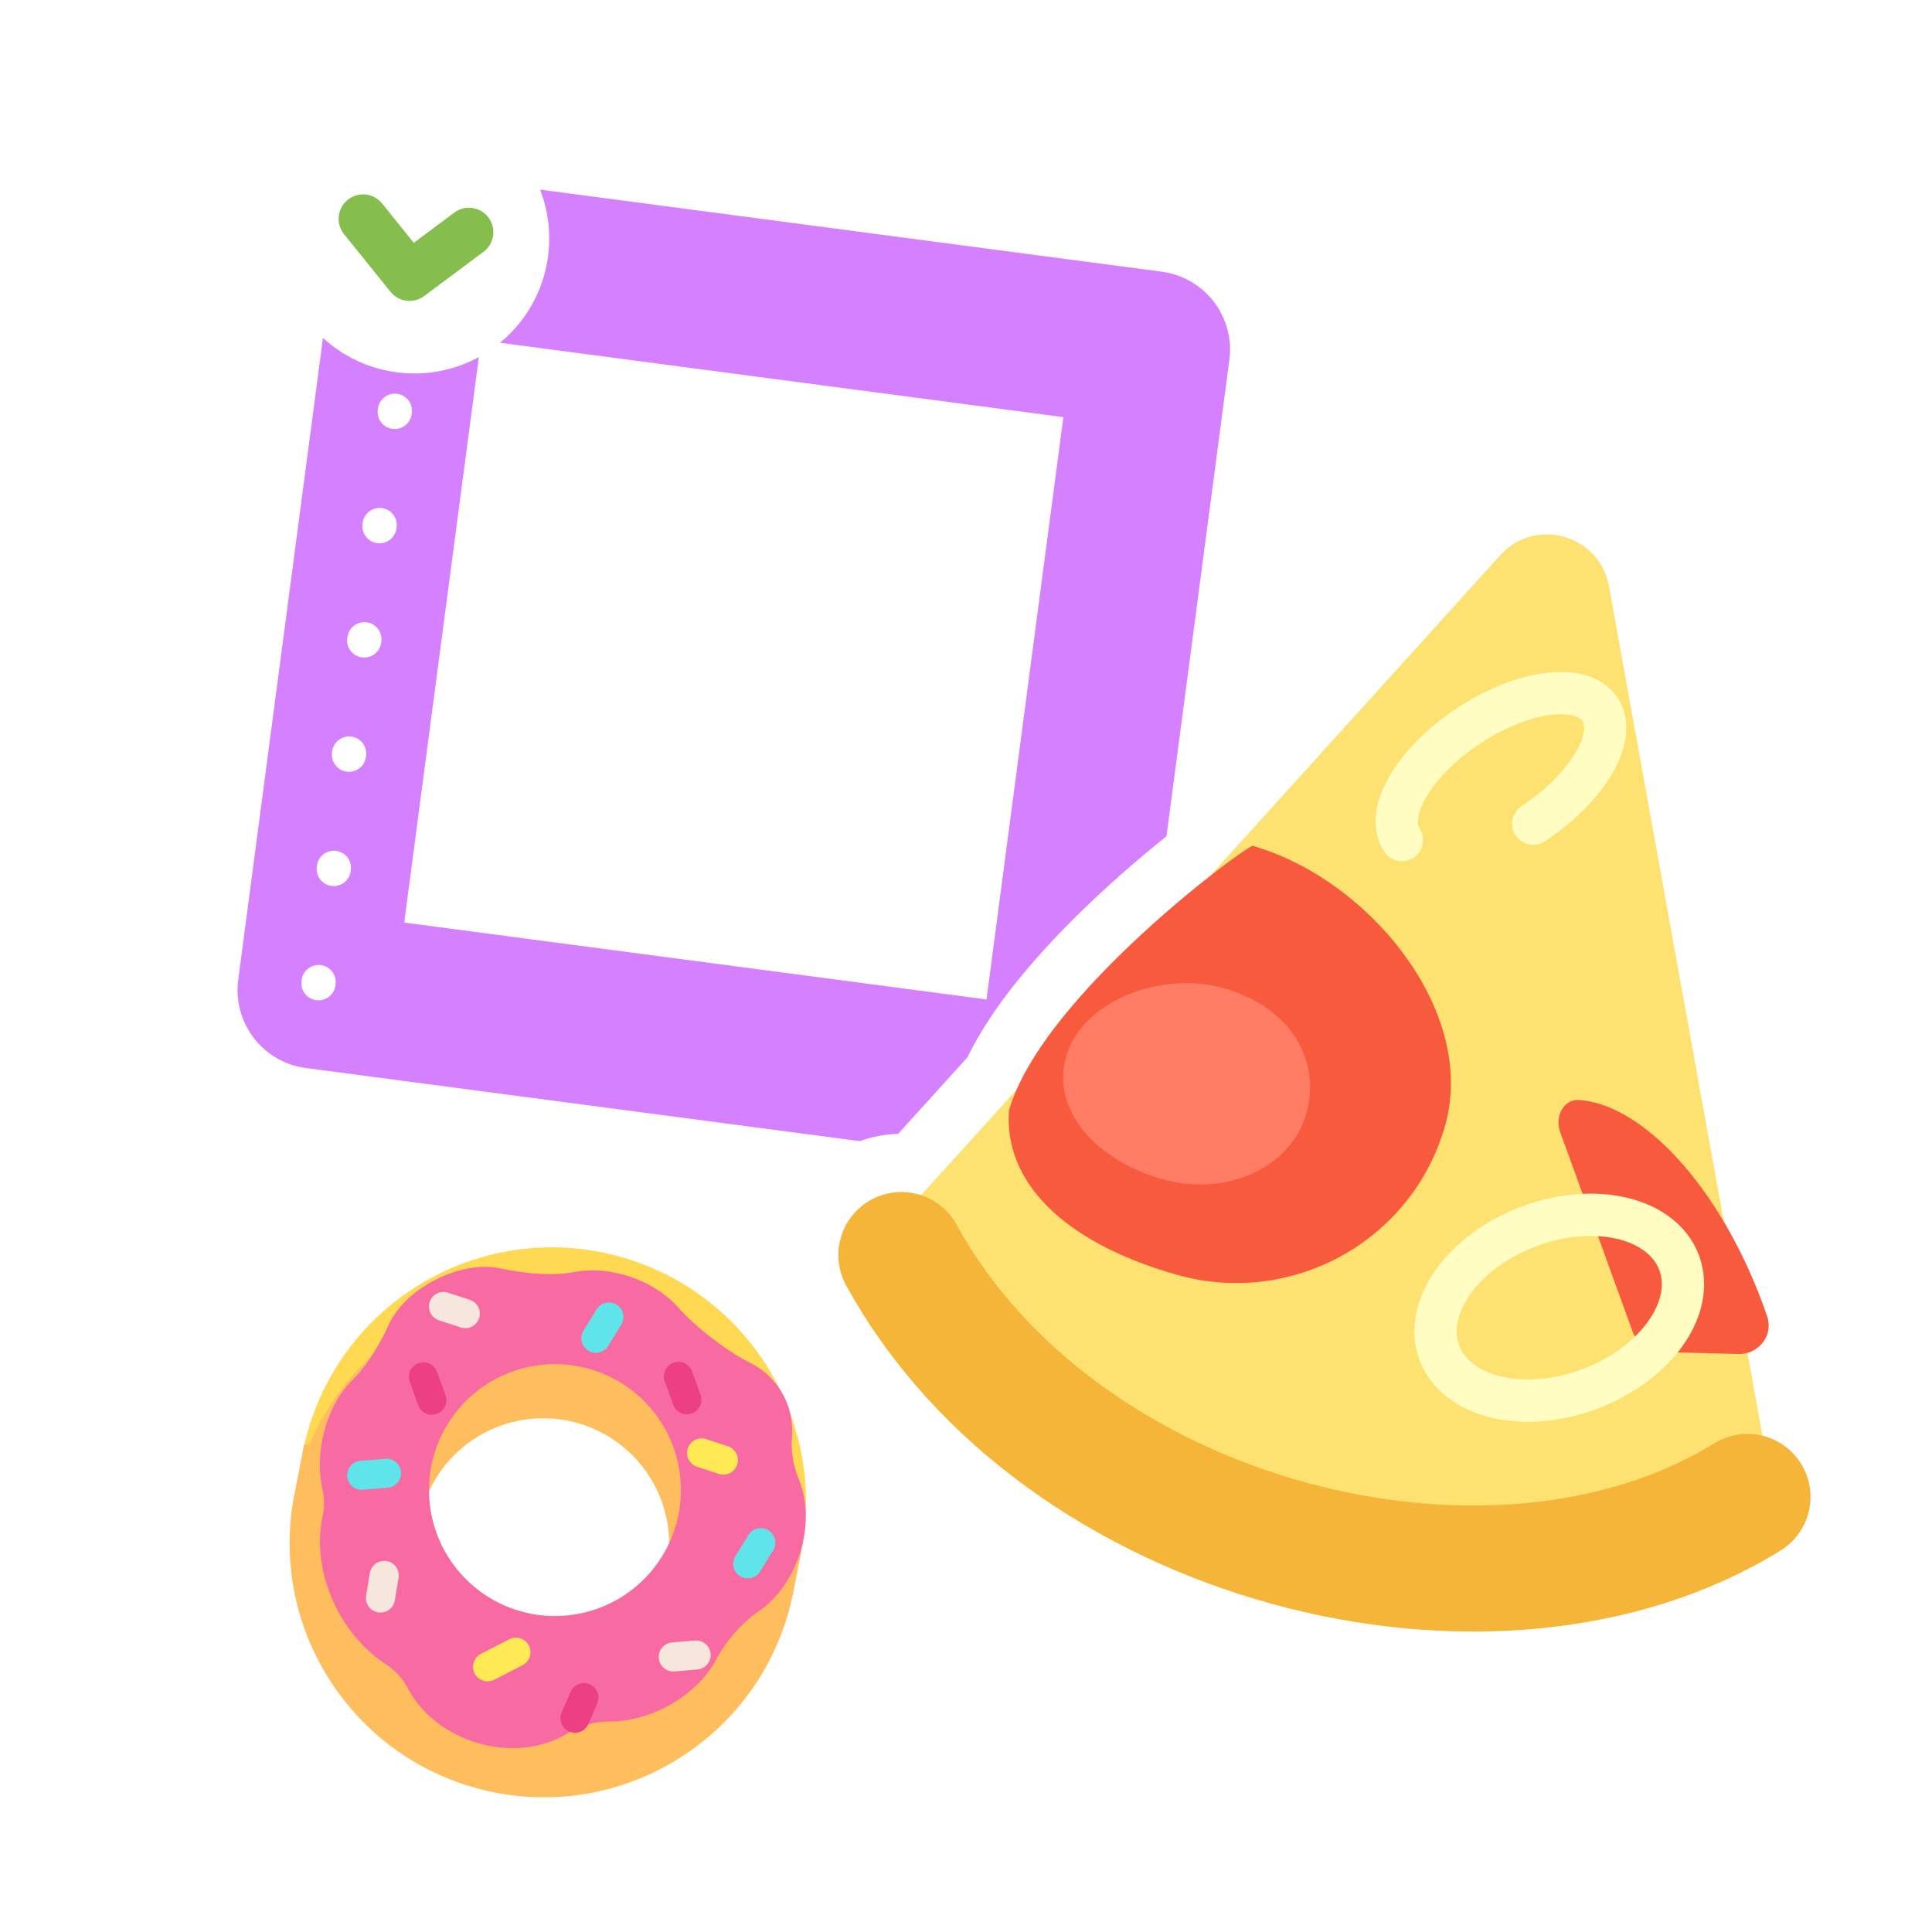 <svg width="120" height="120" fill="none" xmlns="http://www.w3.org/2000/svg"><path d="m19.633 61.5 6.05-45.84m39.789 51.891 6.05-45.839m-45.839-6.05 45.84 6.05M19.633 61.5l45.838 6.05" stroke="#fff" stroke-width="15.61" stroke-linecap="round" stroke-linejoin="round"/><path d="m19.633 61.5 6.05-45.84m39.789 51.891 6.05-45.839m-45.839-6.05 45.84 6.05m-51.89 39.789 45.839 6.051" stroke="#D480FF" stroke-width="9.756" stroke-linecap="round" stroke-linejoin="round"/><path d="m19.781 61.069 6.475-48.502" stroke="#fff" stroke-width="2.126" stroke-linecap="round" stroke-linejoin="round" stroke-dasharray="0.07 7.09"/><g filter="url(#a)"><circle cx="25.733" cy="14.816" r="8.381" transform="rotate(97.204 25.733 14.816)" fill="#fff"/><path d="m29.125 14.422-3.687 2.75-2.887-3.58" stroke="#85BE4C" stroke-width="3.037" stroke-linecap="round" stroke-linejoin="round"/></g><path fill-rule="evenodd" clip-rule="evenodd" d="M110.596 96.304a3.915 3.915 0 0 0-1.128-7.132l-.929-5.143c.952-.269 1.563-1.263 1.222-2.265a32.262 32.262 0 0 0-1.818-4.296 29.808 29.808 0 0 0-.876-1.587l-7.13-39.464c-.577-3.198-4.574-4.34-6.754-1.931l-18.045 19.94c-3.614 2.835-9.852 8.38-11.995 13.254l-5.932 6.555a3.914 3.914 0 0 0-4.658 5.599c5.516 10.064 15.69 16.816 26.406 19.775 10.688 2.951 22.564 2.302 31.637-3.305Z" fill="#FF7D65"/><path d="m111.868 90.916 3.072-1.898-3.072 1.898Zm-1.272 5.388-1.899-3.073 1.899 3.073Zm-1.128-7.132-3.555.642a3.613 3.613 0 0 0 2.697 2.867l.858-3.51Zm-.929-5.143-.983-3.476a3.611 3.611 0 0 0-2.572 4.118l3.555-.642Zm1.222-2.265 3.419-1.165-3.419 1.165Zm-1.818-4.296-3.214 1.649 3.214-1.649Zm-.876-1.587-3.555.642c.077.424.228.831.448 1.202l3.107-1.844Zm-7.13-39.464-3.554.642 3.555-.642Zm-6.754-1.931 2.678 2.424-2.678-2.424Zm-18.045 19.94 2.23 2.841c.16-.126.31-.266.448-.418l-2.678-2.423ZM63.143 67.68l2.678 2.424c.26-.288.472-.615.629-.97l-3.307-1.454Zm-5.932 6.555-1.13 3.43a3.612 3.612 0 0 0 3.808-1.007l-2.678-2.423Zm-3.107.285 1.736 3.167-1.736-3.167Zm-1.551 5.314-3.168 1.736 3.168-1.736Zm26.406 19.775-.961 3.481.961-3.481Zm29.836-6.794a.302.302 0 0 1-.098.416l3.798 6.146a7.526 7.526 0 0 0 2.445-10.36l-6.145 3.798Zm-.185-.134a.29.29 0 0 1 .185.135l6.145-3.798a7.51 7.51 0 0 0-4.615-3.355l-1.715 7.018Zm-3.626-8.01.929 5.143 7.109-1.284-.929-5.143-7.109 1.284Zm1.358-1.742c-.391-1.148.373-2.138 1.214-2.376l1.965 6.952c2.745-.776 4.733-3.755 3.659-6.906l-6.838 2.33Zm-1.613-3.812a28.53 28.53 0 0 1 1.613 3.812l6.838-2.33a35.862 35.862 0 0 0-2.023-4.78l-6.428 3.298Zm-.769-1.392c.265.446.522.91.769 1.392l6.428-3.297a33.187 33.187 0 0 0-.984-1.782l-6.213 3.687Zm-7.577-40.666 7.129 39.464 7.109-1.284-7.129-39.464-7.11 1.284Zm-.522-.15c.068-.074.112-.088.135-.094a.333.333 0 0 1 .172.007c.074.02.123.056.15.085.017.017.047.052.065.152l7.109-1.284c-1.111-6.148-8.795-8.345-12.987-3.713l5.356 4.848ZM77.816 56.85l18.045-19.94-5.356-4.847-18.045 19.94 5.356 4.847ZM66.45 69.134c.808-1.838 2.54-4.07 4.732-6.33 2.135-2.203 4.468-4.189 6.186-5.537l-4.46-5.683c-1.896 1.487-4.49 3.692-6.912 6.19-2.366 2.44-4.825 5.416-6.16 8.452l6.614 2.908Zm-6.56 7.525 5.931-6.555-5.356-4.848-5.932 6.555 5.356 4.847Zm-4.05 1.028a.289.289 0 0 1 .24-.022l2.261-6.861a7.516 7.516 0 0 0-5.973.548l3.472 6.335Zm-.12.41a.302.302 0 0 1 .12-.41l-3.472-6.335a7.526 7.526 0 0 0-2.983 10.218l6.335-3.472Zm24.2 18.03c-9.996-2.76-19.253-9.004-24.2-18.03l-6.335 3.473c6.086 11.103 17.179 18.363 28.613 21.52l1.923-6.963Zm28.777-2.895c-8.002 4.945-18.782 5.655-28.776 2.895l-1.923 6.963c11.38 3.143 24.352 2.556 34.497-3.713l-3.798-6.145Z" fill="#fff"/><path d="M93.183 34.486c2.18-2.409 6.177-1.267 6.755 1.93l10.299 57.012c-18.384 10.21-46.69.646-55.927-15.987l38.873-42.955Z" fill="#FDE171"/><path d="M96.915 70.34c-.357-.983.176-2.1 1.218-2.014a6.224 6.224 0 0 1 1.954.515c1.379.596 2.798 1.68 4.157 3.17 1.358 1.492 2.621 3.355 3.699 5.456a32.257 32.257 0 0 1 1.818 4.296c.405 1.188-.532 2.367-1.788 2.335l-4.828-.123a1.892 1.892 0 0 1-1.731-1.246L96.915 70.34Z" fill="#F85A3D"/><path d="M95.23 51.162c3.4-2.24 5.257-5.418 4.15-7.098-1.107-1.68-4.76-1.225-8.158 1.015-3.4 2.24-5.257 5.418-4.15 7.098" stroke="#FFFDC1" stroke-width="2.627" stroke-linecap="round"/><ellipse cx="96.849" cy="81.225" rx="5.391" ry="7.953" transform="rotate(69.382 96.849 81.225)" stroke="#FFFDC1" stroke-width="2.627"/><path d="M55.986 77.953c9.798 17.878 36.725 24.802 52.552 15.022" stroke="#F4B538" stroke-width="7.829" stroke-linecap="round"/><path d="M89.752 69.94c-2.043 7.148-9.522 11.278-16.704 9.225-7.182-2.053-10.69-5.87-10.38-10.186 2.043-7.147 14.838-16.527 15.14-16.441C84.99 54.59 91.795 62.793 89.752 69.94Z" fill="#F85A3D"/><path d="M81.136 69.172c-.967 3.383-4.997 5.198-9 4.053-4.004-1.144-6.878-4.233-5.911-7.616.967-3.383 5.829-5.362 9.832-4.218 4.004 1.145 6.046 4.398 5.079 7.78Z" fill="#FF7D65"/><path fill-rule="evenodd" clip-rule="evenodd" d="M39.11 78.235a15.732 15.732 0 0 1 9.327 8.054 4.8 4.8 0 0 1 .644 1.498 15.727 15.727 0 0 1 .964 6.207c.017.58-.04 1.186-.175 1.797l.013.003-.523 2.656-.006-.002a15.746 15.746 0 0 1-6.776 10.506c-7.24 4.859-17.05 2.928-21.908-4.313a15.746 15.746 0 0 1-2.288-12.29l-.006-.001.402-2.044.032-.159.089-.453.009.002c.099-.425.216-.849.352-1.271 2.667-8.296 11.555-12.858 19.85-10.19ZM27.937 96.937a7.786 7.786 0 0 1-1.325-4.178 7.822 7.822 0 0 1 14.99 2.95 7.822 7.822 0 0 1-13.665 1.229Z" fill="#FFE954"/><path d="m48.437 86.289-1.922.946c.038.077.08.152.127.224l1.795-1.17Zm-9.326-8.054.656-2.04-.656 2.04Zm9.574 8.481-1.906.979 1.906-.979Zm.396 1.07-2.085.496c.02.084.045.167.076.249l2.009-.744Zm.964 6.208-2.14-.102a2.112 2.112 0 0 0-.002.164l2.142-.062Zm-.175 1.797-2.092-.464a2.143 2.143 0 0 0 1.678 2.566l.414-2.102Zm.013.003 2.102.414a2.143 2.143 0 0 0-1.688-2.516l-.414 2.102Zm-.523 2.656-.414 2.102a2.144 2.144 0 0 0 2.516-1.689l-2.102-.413Zm-.006-.002.413-2.102a2.143 2.143 0 0 0-2.527 1.748l2.114.354Zm-6.776 10.506 1.194 1.779-1.194-1.779Zm-21.908-4.313-1.78 1.194 1.78-1.194Zm-2.288-12.29 2.09.474a2.142 2.142 0 0 0-1.676-2.576l-.414 2.102Zm-.006-.001-2.102-.414a2.142 2.142 0 0 0 1.688 2.516l.414-2.102Zm.402-2.044 2.103.414.002-.01-2.105-.404Zm.032-.159 2.1.425.002-.011-2.102-.414Zm.089-.453.414-2.102a2.143 2.143 0 0 0-2.516 1.688l2.102.414Zm.009.002-.414 2.102a2.143 2.143 0 0 0 2.5-1.617l-2.086-.485Zm.352-1.271-2.04-.656 2.04.656Zm7.35 4.334-1.964-.855a2.143 2.143 0 0 0-.177.903l2.142-.048Zm1.326 4.178 1.78-1.194-1.78 1.194Zm1.486-7.543 1.194 1.779-1.194-1.78Zm10.854 2.137 1.779-1.194-1.78 1.194Zm1.325 4.177 1.965.856c.124-.285.184-.593.177-.903l-2.142.047Zm-2.81 3.366 1.193 1.779-1.194-1.78Zm11.568-13.731a17.874 17.874 0 0 0-10.592-9.148l-1.312 4.08a13.59 13.59 0 0 1 8.06 6.96l3.844-1.892Zm.232.395c-.11-.214-.23-.42-.36-.62l-3.59 2.34c.05.076.096.154.138.237l3.812-1.957Zm.575 1.554a6.882 6.882 0 0 0-.575-1.554l-3.812 1.957c.099.193.17.39.217.587l4.17-.99Zm1.019 6.804a17.867 17.867 0 0 0-1.095-7.053l-4.018 1.488c.626 1.692.92 3.512.833 5.361l4.28.204Zm-.224 2.16a9.48 9.48 0 0 0 .226-2.323l-4.284.123c.012.4-.027.829-.125 1.27l4.183.93Zm-1.664-2.564-.014-.003-.827 4.204.013.003.828-4.204Zm1.165 5.172.523-2.656-4.204-.828-.523 2.656 4.204.828Zm-2.522 1.687.006.001.828-4.205h-.007l-.827 4.204Zm-5.168 10.182a17.889 17.889 0 0 0 7.695-11.93l-4.227-.709a13.604 13.604 0 0 1-5.855 9.081l2.387 3.558Zm-24.882-4.898c5.519 8.223 16.659 10.416 24.882 4.898l-2.387-3.558c-6.259 4.199-14.737 2.53-18.936-3.728l-3.559 2.388Zm-2.597-13.957a17.889 17.889 0 0 0 2.597 13.957l3.559-2.388a13.603 13.603 0 0 1-1.977-10.623l-4.18-.947Zm1.67 2.574.005.001.828-4.204-.006-.001-.828 4.204Zm-1.287-4.56-.402 2.044 4.204.828.403-2.044-4.205-.828Zm.034-.17-.036.181 4.209.806.027-.137-4.2-.85Zm.087-.442-.09.453 4.205.828.09-.453-4.205-.828Zm2.525-1.686-.01-.002-.827 4.204.009.002.828-4.204Zm-2.102.175c-.154.478-.287.96-.399 1.441l4.174.972c.085-.368.186-.735.304-1.101l-4.08-1.312Zm22.547-11.574c-9.423-3.03-19.517 2.152-22.547 11.574l4.08 1.312c2.305-7.17 9.985-11.112 17.155-8.806l1.312-4.08ZM24.469 92.807a9.928 9.928 0 0 0 1.688 5.324l3.559-2.388a5.643 5.643 0 0 1-.963-3.031l-4.284.095Zm3.76-5.192a9.928 9.928 0 0 0-3.583 4.289l3.93 1.71a5.643 5.643 0 0 1 2.04-2.441l-2.388-3.558Zm13.826 2.722c-3.067-4.57-9.257-5.789-13.827-2.722l2.388 3.558a5.68 5.68 0 0 1 7.88 1.552l3.559-2.388Zm1.688 5.324a9.928 9.928 0 0 0-1.688-5.324l-3.558 2.388c.628.936.94 1.986.962 3.03l4.284-.094Zm-3.759 5.192a9.93 9.93 0 0 0 3.582-4.29l-3.929-1.71a5.643 5.643 0 0 1-2.04 2.442l2.387 3.558Zm-13.827-2.722c3.067 4.57 9.257 5.788 13.827 2.722l-2.388-3.558a5.68 5.68 0 0 1-7.88-1.552l-3.559 2.388Z" fill="#fff"/><path d="M49.3 98.086c2.668-8.296-1.894-17.183-10.19-19.851-8.295-2.668-17.183 1.894-19.85 10.19-2.668 8.296 1.894 17.183 10.19 19.851 8.295 2.668 17.183-1.894 19.85-10.19ZM24.948 90.73c.98-3.047 8.445-5.927 11.492-4.947 3.047.98 8.64 7.047 7.66 10.094-.98 3.047-9.67 9.586-12.717 8.606-3.048-.98-7.415-10.706-6.435-13.753Z" fill="#FFD951"/><path fill="#FFBE5D" d="m18.899 89.694 7.967 1.569-.523 2.656-7.967-1.569zm23.017 4.531 7.967 1.569-.523 2.656-7.967-1.569z"/><path fill-rule="evenodd" clip-rule="evenodd" d="M46.892 87.045c4.859 7.241 2.928 17.05-4.314 21.909-7.24 4.859-17.05 2.928-21.908-4.313-4.86-7.241-2.928-17.05 4.313-21.91 7.24-4.858 17.05-2.927 21.909 4.314Zm-17.47 2.349a7.822 7.822 0 0 1 8.717 12.99 7.822 7.822 0 1 1-8.717-12.99Z" fill="#FFBE5D"/><path fill-rule="evenodd" clip-rule="evenodd" d="M39.05 79.271c1.268.408 2.33 1.104 3.075 1.938 1.097 1.228 2.996 2.702 4.47 3.438a4.708 4.708 0 0 1 2.09 2.07c.416.81.576 1.686.508 2.533a5.61 5.61 0 0 0 .406 2.58c.547 1.313.618 2.991.08 4.662-.504 1.57-1.45 2.832-2.567 3.599-1.041.716-2.025 1.85-2.615 2.967-.61 1.154-1.713 2.241-3.165 2.987-1.174.602-2.395.889-3.504.883a4.985 4.985 0 0 0-2.592.743c-1.54.947-3.664 1.207-5.755.534-1.892-.608-3.36-1.852-4.141-3.319a3.982 3.982 0 0 0-1.33-1.483c-1.23-.793-2.327-1.985-3.098-3.487-.988-1.925-1.25-3.989-.871-5.752a3.814 3.814 0 0 0-.007-1.613 7.758 7.758 0 0 1-.048-2.945c.271-1.596.975-2.961 1.892-3.876.906-.904 1.713-2.22 2.238-3.388.51-1.134 1.553-2.142 2.924-2.846 1.387-.712 2.83-.97 4.058-.708 1.37.291 3.128.49 4.503.23 1.05-.2 2.25-.132 3.45.253Zm-8.977 6.812a7.822 7.822 0 1 1 8.717 12.99 7.822 7.822 0 0 1-8.717-12.99Z" fill="#F86BA2"/><path fill-rule="evenodd" clip-rule="evenodd" d="M44.137 102.721a.902.902 0 0 1-.824.974l-1.42.119a.902.902 0 1 1-.15-1.798l1.42-.119a.902.902 0 0 1 .974.824Zm-20.657-2.575a.902.902 0 0 1-.74-1.039l.235-1.404a.902.902 0 1 1 1.78.299l-.236 1.404a.902.902 0 0 1-1.04.74Zm6.276-18.27a.902.902 0 0 1-1.138.575l-1.353-.445a.902.902 0 1 1 .563-1.714l1.353.445a.9.9 0 0 1 .575 1.139Z" fill="#F7E6DB"/><path fill-rule="evenodd" clip-rule="evenodd" d="M25.991 84.668a.902.902 0 0 1 1.155.543l.525 1.454a.902.902 0 1 1-1.698.612l-.524-1.454a.902.902 0 0 1 .542-1.155Zm15.841-.026a.902.902 0 0 1 1.155.543l.525 1.454a.902.902 0 0 1-1.698.612l-.524-1.454a.902.902 0 0 1 .542-1.155Zm-5.209 19.972c.458.197.67.728.473 1.186l-.563 1.308a.903.903 0 0 1-1.658-.713l.563-1.308a.903.903 0 0 1 1.185-.473Z" fill="#EC3F84"/><path fill-rule="evenodd" clip-rule="evenodd" d="M24.906 91.431a.902.902 0 0 1-.825.973l-1.541.127a.902.902 0 1 1-.147-1.799l1.54-.126a.902.902 0 0 1 .973.826Zm13.39-10.396a.902.902 0 0 1 .294 1.242l-.811 1.316a.902.902 0 1 1-1.536-.947l.811-1.316a.902.902 0 0 1 1.242-.295Zm9.431 14.014a.902.902 0 0 1 .295 1.241l-.811 1.316a.902.902 0 1 1-1.536-.947l.811-1.316a.902.902 0 0 1 1.242-.294Z" fill="#5EE4E9"/><path fill-rule="evenodd" clip-rule="evenodd" d="M32.849 102.211a.902.902 0 0 1-.39 1.215l-1.762.904a.901.901 0 1 1-.824-1.605l1.761-.904a.902.902 0 0 1 1.215.39ZM45.787 90.97a.902.902 0 0 1-1.14.576l-1.352-.445a.902.902 0 0 1 .564-1.714l1.353.445c.473.155.73.665.575 1.139Z" fill="#FFE954"/><defs><filter id="a" x="15.852" y="4.935" width="19.761" height="19.761" filterUnits="userSpaceOnUse" color-interpolation-filters="sRGB"><feFlood flood-opacity="0" result="BackgroundImageFix"/><feColorMatrix in="SourceAlpha" values="0 0 0 0 0 0 0 0 0 0 0 0 0 0 0 0 0 0 127 0" result="hardAlpha"/><feOffset/><feGaussianBlur stdDeviation=".749"/><feComposite in2="hardAlpha" operator="out"/><feColorMatrix values="0 0 0 0 0 0 0 0 0 0 0 0 0 0 0 0 0 0 0.15 0"/><feBlend in2="BackgroundImageFix" result="effect1_dropShadow_1_9665"/><feBlend in="SourceGraphic" in2="effect1_dropShadow_1_9665" result="shape"/></filter></defs></svg>